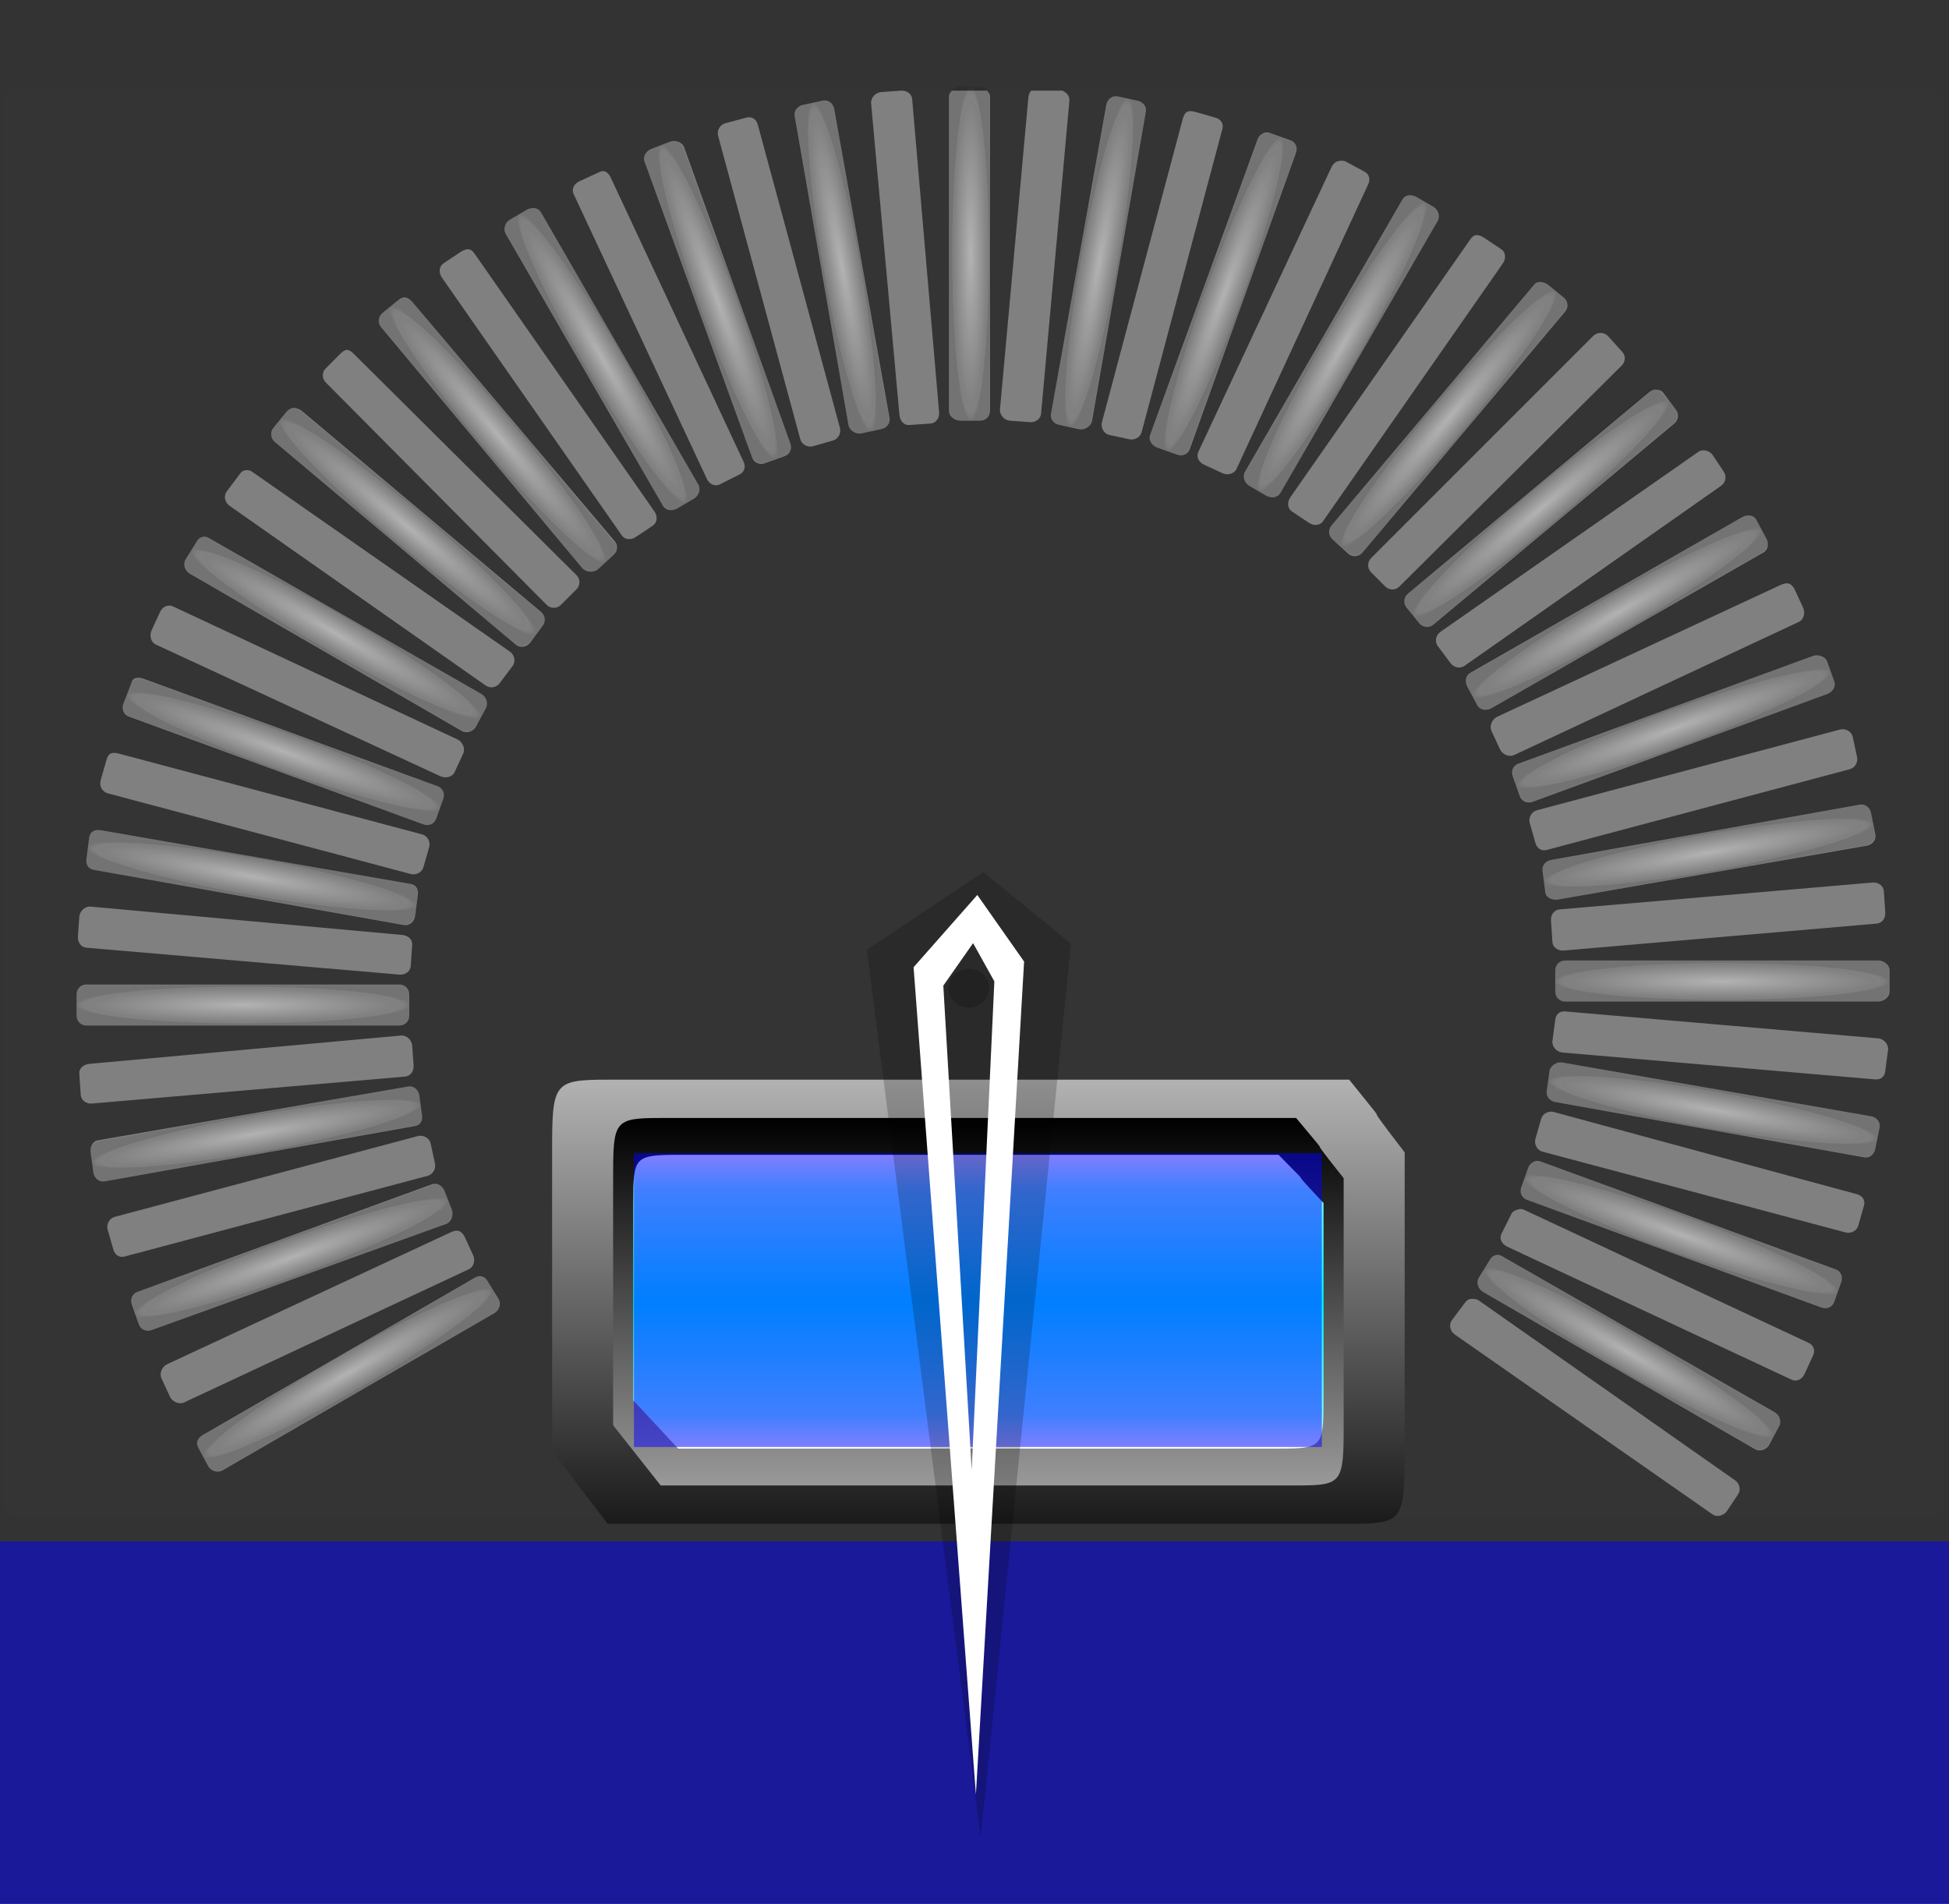 <?xml version="1.0" encoding="UTF-8" standalone="no"?>
<!-- Created with Inkscape (http://www.inkscape.org/) -->

<svg
   xmlns:dc="http://purl.org/dc/elements/1.1/"
   xmlns:cc="http://creativecommons.org/ns#"
   xmlns:rdf="http://www.w3.org/1999/02/22-rdf-syntax-ns#"
   xmlns:svg="http://www.w3.org/2000/svg"
   xmlns="http://www.w3.org/2000/svg"
   xmlns:xlink="http://www.w3.org/1999/xlink"
   xmlns:sodipodi="http://sodipodi.sourceforge.net/DTD/sodipodi-0.dtd"
   xmlns:inkscape="http://www.inkscape.org/namespaces/inkscape"
   version="1.0"
   width="43"
   height="42"
   id="svg2318"
   sodipodi:version="0.32"
   inkscape:version="0.47pre4 r22446"
   sodipodi:docname="analog_meter.svg"
   inkscape:output_extension="org.inkscape.output.svg.inkscape">
  <rect width="100%" height="100%" fill="#333333" stroke="none"/>
  <sodipodi:namedview
     inkscape:window-height="721"
     inkscape:window-width="1024"
     inkscape:pageshadow="2"
     inkscape:pageopacity="0.0"
     guidetolerance="10.0"
     gridtolerance="10.0"
     objecttolerance="10.0"
     borderopacity="1.0"
     bordercolor="#666666"
     pagecolor="#ffffff"
     id="base"
     showgrid="false"
     inkscape:zoom="7.3662849"
     inkscape:cx="-1.2244978"
     inkscape:cy="30.782963"
     inkscape:window-x="-6"
     inkscape:window-y="0"
     inkscape:current-layer="layer1"
     inkscape:window-maximized="1" />
  <defs
     id="defs2320">
    <inkscape:perspective
       sodipodi:type="inkscape:persp3d"
       inkscape:vp_x="0 : 21 : 1"
       inkscape:vp_y="0 : 1000 : 0"
       inkscape:vp_z="43 : 21 : 1"
       inkscape:persp3d-origin="21.5 : 14 : 1"
       id="perspective97" />
    <linearGradient
       id="linearGradient3257">
      <stop
         id="stop3259"
         style="stop-color:#ffffff;stop-opacity:0.8"
         offset="0" />
      <stop
         id="stop3261"
         style="stop-color:#ffffff;stop-opacity:0"
         offset="0.915" />
      <stop
         id="stop3263"
         style="stop-color:#000000;stop-opacity:0.2"
         offset="1" />
    </linearGradient>
    <linearGradient
       id="linearGradient4949">
      <stop
         id="stop3776"
         style="stop-color:#ffffff;stop-opacity:1"
         offset="0" />
      <stop
         id="stop4953"
         style="stop-color:#ffabab;stop-opacity:1"
         offset="1" />
    </linearGradient>
    <linearGradient
       id="linearGradient7677">
      <stop
         id="stop7679"
         style="stop-color:#999999;stop-opacity:1"
         offset="0" />
      <stop
         id="stop7681"
         style="stop-color:#000000;stop-opacity:1"
         offset="1" />
    </linearGradient>
    <linearGradient
       id="linearGradient7671">
      <stop
         id="stop7673"
         style="stop-color:#b3b3b3;stop-opacity:1"
         offset="0" />
      <stop
         id="stop7675"
         style="stop-color:#1a1a1a;stop-opacity:1"
         offset="1" />
    </linearGradient>
    <linearGradient
       id="linearGradient7536">
      <stop
         id="stop7544"
         style="stop-color:#ffffff;stop-opacity:1"
         offset="0" />
      <stop
         id="stop2990"
         style="stop-color:#7fffff;stop-opacity:1"
         offset="0.236" />
      <stop
         id="stop3764"
         style="stop-color:#3fffff;stop-opacity:1"
         offset="0.618" />
      <stop
         id="stop3766"
         style="stop-color:#1fffff;stop-opacity:1"
         offset="0.809" />
      <stop
         id="stop7540"
         style="stop-color:#00ffff;stop-opacity:1"
         offset="1" />
    </linearGradient>
    <linearGradient
       x1="21.386"
       y1="25"
       x2="21.386"
       y2="28.24"
       id="linearGradient7555"
       xlink:href="#linearGradient7536"
       gradientUnits="userSpaceOnUse"
       spreadMethod="reflect" />
    <linearGradient
       x1="21.249"
       y1="24.555"
       x2="21.249"
       y2="31.894"
       id="linearGradient7667"
       xlink:href="#linearGradient7671"
       gradientUnits="userSpaceOnUse"
       gradientTransform="matrix(1.175,0,0,1.343,-3.745,-9.691)" />
    <linearGradient
       x1="21.324"
       y1="31.688"
       x2="21.324"
       y2="24.787"
       id="linearGradient7669"
       xlink:href="#linearGradient7677"
       gradientUnits="userSpaceOnUse"
       gradientTransform="matrix(1.032,0,0,1.174,-0.685,-4.914)" />
    <radialGradient
       cx="-29.927"
       cy="-8.771"
       r="0.452"
       fx="-29.927"
       fy="-8.771"
       id="radialGradient3254"
       xlink:href="#linearGradient3257"
       gradientUnits="userSpaceOnUse"
       gradientTransform="matrix(0.912,0,-2.7790009e-8,8.153,-2.623,62.736)" />
    <linearGradient
       x1="17.28"
       y1="17.267"
       x2="32.741"
       y2="17.267"
       id="linearGradient2992"
       xlink:href="#linearGradient4949"
       gradientUnits="userSpaceOnUse" />
    <inkscape:perspective
       id="perspective2911"
       inkscape:persp3d-origin="0.5 : 0.33333333 : 1"
       inkscape:vp_z="1 : 0.5 : 1"
       inkscape:vp_y="0 : 1000 : 0"
       inkscape:vp_x="0 : 0.5 : 1"
       sodipodi:type="inkscape:persp3d" />
  </defs>
  <g
     id="layer1">
    <g
       id="background">
      <g
         transform="translate(0.314,0)"
         id="g4746"
         style="fill:#808080;fill-opacity:1">
        <path
           d="M 19.875,2 L 19.438,2.031 C 19.314,2.042 19.208,2.158 19.219,2.281 L 19.844,9.156 C 19.855,9.279 19.939,9.386 20.062,9.375 L 20.531,9.344 C 20.654,9.333 20.73,9.217 20.719,9.094 L 20.125,2.188 C 20.114,2.064 19.998,1.989 19.875,2 z M 21,2 C 20.97,2.035 20.938,2.078 20.938,2.125 L 20.938,9.062 C 20.938,9.186 21.064,9.281 21.188,9.281 L 21.625,9.281 C 21.748,9.281 21.844,9.186 21.844,9.062 L 21.844,2.125 C 21.844,2.074 21.809,2.037 21.781,2 L 21,2 z M 22.75,2 C 22.712,2.041 22.693,2.095 22.688,2.156 L 22.062,9.031 C 22.052,9.154 22.158,9.27 22.281,9.281 L 22.719,9.312 C 22.842,9.323 22.958,9.248 22.969,9.125 L 23.594,2.219 C 23.602,2.119 23.529,2.038 23.438,2 L 22.75,2 z M 24.656,2.125 C 24.535,2.104 24.428,2.191 24.406,2.312 L 23.188,9.125 C 23.166,9.247 23.253,9.354 23.375,9.375 L 23.812,9.469 C 23.934,9.49 24.072,9.403 24.094,9.281 L 25.281,2.469 C 25.303,2.347 25.215,2.24 25.094,2.219 L 24.656,2.125 z M 18.156,2.219 L 17.719,2.312 C 17.597,2.334 17.51,2.441 17.531,2.562 L 18.719,9.375 C 18.74,9.497 18.878,9.584 19,9.562 L 19.438,9.469 C 19.559,9.447 19.646,9.34 19.625,9.219 L 18.406,2.406 C 18.385,2.285 18.278,2.197 18.156,2.219 z M 26.188,2.469 C 26.138,2.497 26.11,2.565 26.094,2.625 L 24.312,9.312 C 24.281,9.432 24.349,9.562 24.469,9.594 L 24.906,9.688 C 25.026,9.719 25.156,9.651 25.188,9.531 L 26.969,2.844 C 27.001,2.724 26.932,2.626 26.812,2.594 L 26.375,2.469 C 26.315,2.453 26.237,2.44 26.188,2.469 z M 16.469,2.594 L 16,2.719 C 15.881,2.751 15.812,2.881 15.844,3 L 17.656,9.688 C 17.688,9.807 17.818,9.876 17.938,9.844 L 18.375,9.719 C 18.494,9.687 18.563,9.557 18.531,9.438 L 16.719,2.75 C 16.687,2.631 16.588,2.562 16.469,2.594 z M 27.875,2.938 C 27.823,2.962 27.771,3.004 27.75,3.062 L 25.375,9.594 C 25.333,9.71 25.415,9.833 25.531,9.875 L 25.969,10.031 C 26.085,10.073 26.208,10.022 26.25,9.906 L 28.594,3.375 C 28.636,3.259 28.585,3.136 28.469,3.094 L 28.031,2.938 C 27.973,2.916 27.927,2.913 27.875,2.938 z M 14.781,3.125 L 14.375,3.281 C 14.259,3.323 14.177,3.446 14.219,3.562 L 16.594,10.094 C 16.636,10.21 16.759,10.261 16.875,10.219 L 17.312,10.062 C 17.429,10.02 17.48,9.897 17.438,9.781 L 15.094,3.25 C 15.052,3.134 14.897,3.083 14.781,3.125 z M 29.5,3.562 C 29.446,3.582 29.401,3.632 29.375,3.688 L 26.438,9.969 C 26.385,10.081 26.451,10.198 26.562,10.25 L 26.969,10.438 C 27.081,10.49 27.229,10.456 27.281,10.344 L 30.188,4.062 C 30.24,3.951 30.206,3.833 30.094,3.781 L 29.688,3.562 C 29.632,3.536 29.554,3.543 29.5,3.562 z M 13.344,3.781 C 13.29,3.762 13.243,3.786 13.188,3.812 L 12.781,4 C 12.669,4.052 12.604,4.169 12.656,4.281 L 15.594,10.562 C 15.646,10.674 15.763,10.74 15.875,10.688 L 16.312,10.469 C 16.424,10.417 16.458,10.299 16.406,10.188 L 13.469,3.906 C 13.443,3.85 13.397,3.801 13.344,3.781 z M 31.062,4.312 C 31.007,4.327 30.968,4.353 30.938,4.406 L 27.469,10.406 C 27.407,10.513 27.456,10.657 27.562,10.719 L 27.938,10.938 C 28.044,10.999 28.188,10.982 28.25,10.875 L 31.719,4.875 C 31.78,4.768 31.732,4.624 31.625,4.562 L 31.25,4.344 C 31.197,4.313 31.118,4.298 31.062,4.312 z M 11.812,4.594 C 11.757,4.579 11.678,4.594 11.625,4.625 L 11.25,4.844 C 11.143,4.905 11.095,5.049 11.156,5.156 L 14.625,11.156 C 14.687,11.263 14.831,11.28 14.938,11.219 L 15.312,11 C 15.419,10.938 15.468,10.794 15.406,10.688 L 11.938,4.688 C 11.907,4.634 11.868,4.608 11.812,4.594 z M 32.562,5.188 C 32.506,5.197 32.473,5.231 32.438,5.281 L 28.469,10.969 C 28.398,11.07 28.399,11.21 28.5,11.281 L 28.875,11.531 C 28.976,11.602 29.117,11.601 29.188,11.5 L 33.156,5.812 C 33.227,5.711 33.226,5.571 33.125,5.5 L 32.75,5.25 C 32.699,5.215 32.619,5.178 32.562,5.188 z M 10.344,5.5 C 10.288,5.49 10.207,5.527 10.156,5.562 L 9.781,5.812 C 9.68,5.883 9.679,6.024 9.75,6.125 L 13.719,11.812 C 13.79,11.914 13.93,11.915 14.031,11.844 L 14.406,11.594 C 14.507,11.523 14.508,11.382 14.438,11.281 L 10.469,5.594 C 10.433,5.543 10.4,5.51 10.344,5.5 z M 33.969,6.219 C 33.912,6.224 33.883,6.234 33.844,6.281 L 29.375,11.594 C 29.296,11.688 29.312,11.827 29.406,11.906 L 29.75,12.219 C 29.845,12.298 29.983,12.282 30.062,12.188 L 34.531,6.875 C 34.611,6.78 34.595,6.642 34.5,6.562 L 34.156,6.281 C 34.109,6.242 34.026,6.214 33.969,6.219 z M 8.938,6.562 C 8.881,6.558 8.829,6.585 8.781,6.625 L 8.438,6.906 C 8.343,6.986 8.327,7.124 8.406,7.219 L 12.844,12.531 C 12.923,12.626 13.093,12.642 13.188,12.562 L 13.531,12.25 C 13.626,12.171 13.642,12.032 13.562,11.938 L 9.094,6.656 C 9.054,6.609 8.994,6.567 8.938,6.562 z M 35.312,7.344 C 35.256,7.344 35.2,7.363 35.156,7.406 L 30.25,12.312 C 30.163,12.4 30.163,12.538 30.25,12.625 L 30.562,12.938 C 30.65,13.025 30.788,13.025 30.875,12.938 L 35.781,8.062 C 35.869,7.975 35.869,7.837 35.781,7.75 L 35.469,7.406 C 35.425,7.363 35.369,7.344 35.312,7.344 z M 7.656,7.719 C 7.599,7.719 7.544,7.769 7.5,7.812 L 7.188,8.125 C 7.1,8.212 7.1,8.35 7.188,8.438 L 12.062,13.344 C 12.15,13.431 12.288,13.431 12.375,13.344 L 12.719,13 C 12.806,12.913 12.806,12.775 12.719,12.688 L 7.812,7.812 C 7.769,7.769 7.713,7.719 7.656,7.719 z M 36.531,8.594 C 36.474,8.589 36.422,8.617 36.375,8.656 L 31.062,13.094 C 30.968,13.173 30.952,13.312 31.031,13.406 L 31.312,13.75 C 31.392,13.845 31.53,13.861 31.625,13.781 L 36.938,9.344 C 37.032,9.264 37.048,9.126 36.969,9.031 L 36.688,8.656 C 36.648,8.609 36.588,8.599 36.531,8.594 z M 6.469,9 C 6.412,9.005 6.352,9.046 6.312,9.094 L 6.031,9.438 C 5.952,9.532 5.968,9.671 6.062,9.75 L 11.375,14.219 C 11.47,14.298 11.608,14.282 11.688,14.188 L 11.969,13.812 C 12.048,13.718 12.032,13.579 11.938,13.5 L 6.656,9.062 C 6.609,9.023 6.526,8.995 6.469,9 z M 37.625,9.938 C 37.569,9.928 37.519,9.933 37.469,9.969 L 31.781,13.938 C 31.68,14.008 31.648,14.149 31.719,14.25 L 32,14.625 C 32.071,14.726 32.211,14.758 32.312,14.688 L 37.969,10.719 C 38.07,10.648 38.102,10.507 38.031,10.406 L 37.781,10.031 C 37.746,9.981 37.681,9.947 37.625,9.938 z M 5.406,10.375 C 5.35,10.385 5.317,10.418 5.281,10.469 L 5,10.844 C 4.929,10.945 4.961,11.085 5.062,11.156 L 10.719,15.125 C 10.82,15.196 10.96,15.164 11.031,15.062 L 11.312,14.688 C 11.383,14.586 11.351,14.446 11.25,14.375 L 5.562,10.406 C 5.512,10.371 5.462,10.365 5.406,10.375 z M 38.625,11.375 C 38.57,11.36 38.491,11.375 38.438,11.406 L 32.438,14.844 C 32.331,14.905 32.313,15.049 32.375,15.156 L 32.594,15.562 C 32.655,15.669 32.799,15.687 32.906,15.625 L 38.906,12.188 C 39.013,12.126 39.03,11.982 38.969,11.875 L 38.75,11.469 C 38.719,11.415 38.68,11.39 38.625,11.375 z M 4.469,11.844 C 4.414,11.858 4.375,11.884 4.344,11.938 L 4.094,12.344 C 4.032,12.451 4.081,12.595 4.188,12.656 L 10.188,16.125 C 10.294,16.187 10.438,16.138 10.5,16.031 L 10.719,15.625 C 10.78,15.518 10.732,15.374 10.625,15.312 L 4.625,11.875 C 4.572,11.844 4.524,11.829 4.469,11.844 z M 39.469,12.875 C 39.415,12.856 39.337,12.88 39.281,12.906 L 33.031,15.812 C 32.919,15.865 32.854,16.013 32.906,16.125 L 33.094,16.531 C 33.146,16.643 33.294,16.708 33.406,16.656 L 39.688,13.719 C 39.799,13.667 39.833,13.518 39.781,13.406 L 39.594,13 C 39.568,12.944 39.522,12.894 39.469,12.875 z M 3.656,13.375 C 3.603,13.394 3.557,13.444 3.531,13.5 L 3.344,13.906 C 3.292,14.018 3.326,14.167 3.438,14.219 L 9.719,17.125 C 9.831,17.177 9.979,17.143 10.031,17.031 L 10.219,16.625 C 10.271,16.513 10.206,16.365 10.094,16.312 L 3.812,13.375 C 3.757,13.349 3.71,13.356 3.656,13.375 z M 40,14.469 L 33.5,16.844 C 33.384,16.886 33.333,17.009 33.375,17.125 L 33.531,17.562 C 33.573,17.679 33.696,17.73 33.812,17.688 L 40.312,15.312 C 40.429,15.27 40.511,15.147 40.469,15.031 L 40.312,14.594 C 40.27,14.478 40.116,14.427 40,14.469 z M 2.969,14.969 C 2.917,14.993 2.896,15.067 2.875,15.125 L 2.719,15.531 C 2.677,15.647 2.728,15.77 2.844,15.812 L 9.344,18.188 C 9.46,18.23 9.583,18.179 9.625,18.062 L 9.781,17.625 C 9.823,17.509 9.772,17.386 9.656,17.344 L 3.156,14.969 C 3.098,14.948 3.02,14.945 2.969,14.969 z M 40.594,16.094 L 33.906,17.875 C 33.787,17.907 33.718,18.037 33.75,18.156 L 33.875,18.594 C 33.907,18.713 34.006,18.782 34.125,18.75 L 40.812,16.969 C 40.932,16.937 41.001,16.807 40.969,16.688 L 40.875,16.25 C 40.843,16.131 40.713,16.062 40.594,16.094 z M 2.438,16.625 C 2.388,16.653 2.36,16.722 2.344,16.781 L 2.219,17.219 C 2.187,17.338 2.256,17.468 2.375,17.5 L 9.062,19.281 C 9.182,19.313 9.312,19.244 9.344,19.125 L 9.469,18.688 C 9.501,18.568 9.432,18.438 9.312,18.406 L 2.625,16.625 C 2.565,16.609 2.487,16.597 2.438,16.625 z M 41.031,17.75 L 34.219,18.969 C 34.097,18.99 34.01,19.097 34.031,19.219 L 34.094,19.688 C 34.115,19.809 34.253,19.865 34.375,19.844 L 41.188,18.656 C 41.309,18.635 41.396,18.528 41.375,18.406 L 41.281,17.938 C 41.26,17.816 41.153,17.729 41.031,17.75 z M 2.219,18.312 C 2.097,18.291 1.99,18.347 1.969,18.469 L 1.906,18.938 C 1.885,19.059 1.941,19.166 2.062,19.188 L 8.906,20.406 C 9.028,20.428 9.135,20.34 9.156,20.219 L 9.219,19.75 C 9.24,19.628 9.184,19.521 9.062,19.5 L 2.219,18.312 z M 41.312,19.469 L 34.406,20.062 C 34.283,20.073 34.208,20.189 34.219,20.312 L 34.25,20.781 C 34.261,20.904 34.377,20.98 34.5,20.969 L 41.406,20.375 C 41.529,20.364 41.605,20.248 41.594,20.125 L 41.562,19.656 C 41.552,19.533 41.436,19.458 41.312,19.469 z M 2,20 C 1.877,19.989 1.761,20.096 1.75,20.219 L 1.719,20.656 C 1.708,20.779 1.783,20.895 1.906,20.906 L 8.812,21.5 C 8.936,21.511 9.052,21.436 9.062,21.312 L 9.094,20.844 C 9.105,20.721 8.998,20.636 8.875,20.625 L 2,20 z M 34.531,21.188 C 34.408,21.188 34.312,21.283 34.312,21.406 L 34.312,21.875 C 34.312,21.998 34.408,22.094 34.531,22.094 L 41.438,22.094 C 41.561,22.094 41.688,21.998 41.688,21.875 L 41.688,21.406 C 41.688,21.283 41.561,21.188 41.438,21.188 L 34.531,21.188 z M 1.906,21.719 C 1.783,21.719 1.688,21.814 1.688,21.938 L 1.688,22.406 C 1.688,22.53 1.783,22.625 1.906,22.625 L 8.812,22.625 C 8.936,22.625 9.031,22.53 9.031,22.406 L 9.031,21.938 C 9.031,21.814 8.936,21.719 8.812,21.719 L 1.906,21.719 z M 34.531,22.312 C 34.408,22.302 34.323,22.377 34.312,22.5 L 34.25,22.969 C 34.239,23.092 34.346,23.208 34.469,23.219 L 41.375,23.812 C 41.498,23.823 41.583,23.748 41.594,23.625 L 41.656,23.156 C 41.667,23.033 41.561,22.917 41.438,22.906 L 34.531,22.312 z M 8.844,22.844 L 1.969,23.469 C 1.846,23.48 1.739,23.564 1.75,23.688 L 1.781,24.156 C 1.792,24.279 1.908,24.355 2.031,24.344 L 8.938,23.75 C 9.061,23.739 9.136,23.623 9.125,23.5 L 9.094,23.062 C 9.083,22.939 8.967,22.833 8.844,22.844 z M 34.469,23.438 C 34.347,23.416 34.209,23.503 34.188,23.625 L 34.125,24.062 C 34.104,24.184 34.191,24.291 34.312,24.312 L 41.125,25.531 C 41.247,25.553 41.354,25.465 41.375,25.344 L 41.469,24.875 C 41.49,24.753 41.403,24.646 41.281,24.625 L 34.469,23.438 z M 9,23.969 L 2.156,25.156 C 2.035,25.178 1.979,25.316 2,25.438 L 2.062,25.875 C 2.084,25.997 2.191,26.084 2.312,26.062 L 9.156,24.844 C 9.278,24.822 9.334,24.715 9.312,24.594 L 9.25,24.156 C 9.229,24.035 9.122,23.947 9,23.969 z M 34.281,24.531 C 34.162,24.499 34.032,24.568 34,24.688 L 33.875,25.125 C 33.843,25.244 33.912,25.374 34.031,25.406 L 40.719,27.188 C 40.838,27.219 40.968,27.151 41,27.031 L 41.125,26.594 C 41.157,26.474 41.088,26.376 40.969,26.344 L 34.281,24.531 z M 9.219,25.062 L 2.531,26.844 C 2.412,26.876 2.343,27.006 2.375,27.125 L 2.5,27.562 C 2.532,27.682 2.631,27.751 2.75,27.719 L 9.438,25.938 C 9.557,25.906 9.626,25.776 9.594,25.656 L 9.5,25.219 C 9.468,25.099 9.338,25.031 9.219,25.062 z M 33.844,25.625 C 33.792,25.649 33.74,25.692 33.719,25.75 L 33.562,26.188 C 33.52,26.304 33.571,26.427 33.688,26.469 L 40.188,28.844 C 40.304,28.886 40.427,28.835 40.469,28.719 L 40.625,28.281 C 40.667,28.165 40.616,28.042 40.5,28 L 34,25.625 C 33.942,25.604 33.895,25.601 33.844,25.625 z M 9.531,26.125 L 3.031,28.5 C 2.915,28.542 2.864,28.665 2.906,28.781 L 3.062,29.219 C 3.105,29.335 3.228,29.386 3.344,29.344 L 9.844,27 C 9.96,26.958 10.011,26.804 9.969,26.688 L 9.812,26.281 C 9.77,26.165 9.647,26.083 9.531,26.125 z M 33.469,26.688 C 33.415,26.707 33.37,26.725 33.344,26.781 L 33.125,27.219 C 33.073,27.331 33.138,27.448 33.25,27.5 L 39.531,30.438 C 39.643,30.49 39.76,30.424 39.812,30.312 L 40,29.906 C 40.052,29.794 40.018,29.677 39.906,29.625 L 33.625,26.688 C 33.569,26.661 33.522,26.668 33.469,26.688 z M 10.125,27.156 C 10.071,27.137 9.993,27.161 9.938,27.188 L 3.688,30.094 C 3.576,30.146 3.51,30.294 3.562,30.406 L 3.75,30.812 C 3.802,30.924 3.951,30.99 4.062,30.938 L 10.344,28 C 10.456,27.948 10.49,27.799 10.438,27.688 L 10.25,27.281 C 10.224,27.225 10.179,27.176 10.125,27.156 z M 33,27.688 C 32.945,27.702 32.906,27.728 32.875,27.781 L 32.625,28.188 C 32.563,28.294 32.612,28.438 32.719,28.5 L 38.719,31.969 C 38.826,32.03 38.97,31.982 39.031,31.875 L 39.25,31.469 C 39.312,31.362 39.263,31.218 39.156,31.156 L 33.156,27.719 C 33.103,27.688 33.055,27.673 33,27.688 z M 10.625,28.156 C 10.57,28.142 10.522,28.157 10.469,28.188 L 4.469,31.656 C 4.362,31.718 4.313,31.831 4.375,31.938 L 4.594,32.344 C 4.655,32.451 4.799,32.499 4.906,32.438 L 10.906,28.969 C 11.013,28.907 11.062,28.763 11,28.656 L 10.75,28.25 C 10.719,28.197 10.68,28.171 10.625,28.156 z M 32.438,28.656 C 32.381,28.666 32.348,28.699 32.312,28.75 L 32.031,29.125 C 31.96,29.226 31.993,29.367 32.094,29.438 L 37.781,33.406 C 37.832,33.442 37.881,33.449 37.938,33.438 C 37.994,33.426 38.058,33.394 38.094,33.344 L 38.344,32.969 C 38.415,32.868 38.382,32.727 38.281,32.656 L 32.625,28.688 C 32.574,28.652 32.494,28.646 32.438,28.656 z"
           transform="translate(-0.314,0)"
           id="rect4977"
           style="fill:#808080;fill-opacity:1;stroke:none;stroke-width:0.4;stroke-linecap:round;stroke-linejoin:round;stroke-miterlimit:4;stroke-opacity:1" />
        <rect
           width="42.785"
           height="31.442"
           rx="0.237"
           ry="0.223"
           x="-0.223"
           y="1.99"
           id="rect4947"
           style="opacity:0.01;fill:#808080;fill-opacity:1;stroke:none;stroke-width:0.4;stroke-linecap:round;stroke-linejoin:round;stroke-miterlimit:4;stroke-dasharray:none;stroke-opacity:1" />
      </g>
      <g
         transform="translate(0.314,0)"
         id="g4592">
        <rect
           width="0.904"
           height="7.371"
           rx="0.223"
           ry="0.223"
           x="-30.379"
           y="-12.456"
           transform="matrix(-0.5,-0.866,0.866,-0.5,0,0)"
           id="rect2588"
           style="opacity:0.5;fill:url(#radialGradient3254);fill-opacity:1;stroke:none;stroke-width:0.4;stroke-linecap:round;stroke-linejoin:round;stroke-miterlimit:4;stroke-dasharray:none;stroke-opacity:1" />
        <use
           transform="matrix(0.996,8.7155743e-2,-8.7155743e-2,0.996,1.991,-1.778)"
           id="use3474"
           style="opacity:1;fill:#000000;stroke:none"
           x="0"
           y="0"
           width="1"
           height="1"
           xlink:href="#rect2588" />
        <use
           transform="matrix(0.985,0.174,-0.174,0.985,4.129,-3.376)"
           id="use3476"
           style="opacity:1;fill:#000000;stroke:none"
           x="0"
           y="0"
           width="1"
           height="1"
           xlink:href="#rect2588" />
        <use
           transform="matrix(0.966,0.259,-0.259,0.966,6.399,-4.782)"
           id="use3478"
           style="opacity:1;fill:#000000;stroke:none"
           x="0"
           y="0"
           width="1"
           height="1"
           xlink:href="#rect2588" />
        <use
           transform="matrix(0.94,0.342,-0.342,0.94,8.782,-5.984)"
           id="use3480"
           style="opacity:1;fill:#000000;stroke:none"
           x="0"
           y="0"
           width="1"
           height="1"
           xlink:href="#rect2588" />
        <use
           transform="matrix(0.906,0.423,-0.423,0.906,11.261,-6.975)"
           id="use3482"
           style="opacity:1;fill:#000000;stroke:none"
           x="0"
           y="0"
           width="1"
           height="1"
           xlink:href="#rect2588" />
        <use
           transform="matrix(0.866,0.5,-0.5,0.866,13.817,-7.745)"
           id="use3484"
           style="opacity:1;fill:#000000;stroke:none"
           x="0"
           y="0"
           width="1"
           height="1"
           xlink:href="#rect2588" />
        <use
           transform="matrix(0.819,0.574,-0.574,0.819,16.43,-8.29)"
           id="use3486"
           style="opacity:1;fill:#000000;stroke:none"
           x="0"
           y="0"
           width="1"
           height="1"
           xlink:href="#rect2588" />
        <use
           transform="matrix(0.766,0.643,-0.643,0.766,19.081,-8.604)"
           id="use3488"
           style="opacity:1;fill:#000000;stroke:none"
           x="0"
           y="0"
           width="1"
           height="1"
           xlink:href="#rect2588" />
        <use
           transform="matrix(0.707,0.707,-0.707,0.707,21.749,-8.687)"
           id="use3490"
           style="opacity:1;fill:#000000;stroke:none"
           x="0"
           y="0"
           width="1"
           height="1"
           xlink:href="#rect2588" />
        <use
           transform="matrix(0.643,0.766,-0.766,0.643,24.414,-8.537)"
           id="use3492"
           style="opacity:1;fill:#000000;stroke:none"
           x="0"
           y="0"
           width="1"
           height="1"
           xlink:href="#rect2588" />
        <use
           transform="matrix(0.574,0.819,-0.819,0.574,27.056,-8.155)"
           id="use3494"
           style="opacity:1;fill:#000000;stroke:none"
           x="0"
           y="0"
           width="1"
           height="1"
           xlink:href="#rect2588" />
        <use
           transform="matrix(0.5,0.866,-0.866,0.5,29.655,-7.544)"
           id="use3496"
           style="opacity:1;fill:#000000;stroke:none"
           x="0"
           y="0"
           width="1"
           height="1"
           xlink:href="#rect2588" />
        <use
           transform="matrix(0.423,0.906,-0.906,0.423,32.19,-6.709)"
           id="use3498"
           style="opacity:1;fill:#000000;stroke:none"
           x="0"
           y="0"
           width="1"
           height="1"
           xlink:href="#rect2588" />
        <use
           transform="matrix(0.342,0.94,-0.94,0.342,34.643,-5.656)"
           id="use3500"
           style="opacity:1;fill:#000000;stroke:none"
           x="0"
           y="0"
           width="1"
           height="1"
           xlink:href="#rect2588" />
        <use
           transform="matrix(0.259,0.966,-0.966,0.259,36.995,-4.393)"
           id="use3502"
           style="opacity:1;fill:#000000;stroke:none"
           x="0"
           y="0"
           width="1"
           height="1"
           xlink:href="#rect2588" />
        <use
           transform="matrix(0.174,0.985,-0.985,0.174,39.228,-2.931)"
           id="use3504"
           style="opacity:1;fill:#000000;stroke:none"
           x="0"
           y="0"
           width="1"
           height="1"
           xlink:href="#rect2588" />
        <use
           transform="matrix(8.7155743e-2,0.996,-0.996,8.7155743e-2,41.325,-1.279)"
           id="use3506"
           style="opacity:1;fill:#000000;stroke:none"
           x="0"
           y="0"
           width="1"
           height="1"
           xlink:href="#rect2588" />
        <use
           transform="matrix(0,1,-1,0,43.27,0.549)"
           id="use3508"
           style="opacity:1;fill:#000000;stroke:none"
           x="0"
           y="0"
           width="1"
           height="1"
           xlink:href="#rect2588" />
        <use
           transform="matrix(-8.7155743e-2,0.996,-0.996,-8.7155743e-2,45.049,2.54)"
           id="use3510"
           style="opacity:1;fill:#000000;stroke:none"
           x="0"
           y="0"
           width="1"
           height="1"
           xlink:href="#rect2588" />
        <use
           transform="matrix(-0.174,0.985,-0.985,-0.174,46.647,4.678)"
           id="use3512"
           style="opacity:1;fill:#000000;stroke:none"
           x="0"
           y="0"
           width="1"
           height="1"
           xlink:href="#rect2588" />
        <use
           transform="matrix(-0.259,0.966,-0.966,-0.259,48.052,6.948)"
           id="use3514"
           style="opacity:1;fill:#000000;stroke:none"
           x="0"
           y="0"
           width="1"
           height="1"
           xlink:href="#rect2588" />
        <use
           transform="matrix(-0.342,0.94,-0.94,-0.342,49.255,9.331)"
           id="use3516"
           style="opacity:1;fill:#000000;stroke:none"
           x="0"
           y="0"
           width="1"
           height="1"
           xlink:href="#rect2588" />
        <use
           transform="matrix(-0.423,0.906,-0.906,-0.423,50.245,11.81)"
           id="use3518"
           style="opacity:1;fill:#000000;stroke:none"
           x="0"
           y="0"
           width="1"
           height="1"
           xlink:href="#rect2588" />
        <use
           transform="matrix(-0.5,0.866,-0.866,-0.5,51.015,14.366)"
           id="use3520"
           style="opacity:1;fill:#000000;stroke:none"
           x="0"
           y="0"
           width="1"
           height="1"
           xlink:href="#rect2588" />
        <use
           transform="matrix(-0.574,0.819,-0.819,-0.574,51.56,16.979)"
           id="use3522"
           style="opacity:1;fill:#000000;stroke:none"
           x="0"
           y="0"
           width="1"
           height="1"
           xlink:href="#rect2588" />
        <use
           transform="matrix(-0.643,0.766,-0.766,-0.643,51.875,19.63)"
           id="use3524"
           style="opacity:1;fill:#000000;stroke:none"
           x="0"
           y="0"
           width="1"
           height="1"
           xlink:href="#rect2588" />
        <use
           transform="matrix(-0.707,0.707,-0.707,-0.707,51.957,22.298)"
           id="use3526"
           style="opacity:1;fill:#000000;stroke:none"
           x="0"
           y="0"
           width="1"
           height="1"
           xlink:href="#rect2588" />
        <use
           transform="matrix(-0.766,0.643,-0.643,-0.766,51.807,24.964)"
           id="use3528"
           style="opacity:1;fill:#000000;stroke:none"
           x="0"
           y="0"
           width="1"
           height="1"
           xlink:href="#rect2588" />
        <use
           transform="matrix(-0.819,0.574,-0.574,-0.819,51.425,27.605)"
           id="use3530"
           style="opacity:1;fill:#000000;stroke:none"
           x="0"
           y="0"
           width="1"
           height="1"
           xlink:href="#rect2588" />
        <use
           transform="matrix(-0.866,0.5,-0.5,-0.866,50.814,30.204)"
           id="use3532"
           style="opacity:1;fill:#000000;stroke:none"
           x="0"
           y="0"
           width="1"
           height="1"
           xlink:href="#rect2588" />
        <use
           transform="matrix(-0.906,0.423,-0.423,-0.906,49.979,32.74)"
           id="use3534"
           style="opacity:1;fill:#000000;stroke:none"
           x="0"
           y="0"
           width="1"
           height="1"
           xlink:href="#rect2588" />
        <use
           transform="matrix(-0.94,0.342,-0.342,-0.94,48.926,35.193)"
           id="use3536"
           style="opacity:1;fill:#000000;stroke:none"
           x="0"
           y="0"
           width="1"
           height="1"
           xlink:href="#rect2588" />
        <use
           transform="matrix(-0.966,0.259,-0.259,-0.966,47.664,37.545)"
           id="use3538"
           style="opacity:1;fill:#000000;stroke:none"
           x="0"
           y="0"
           width="1"
           height="1"
           xlink:href="#rect2588" />
        <use
           transform="matrix(-0.985,0.174,-0.174,-0.985,46.201,39.778)"
           id="use3540"
           style="opacity:1;fill:#000000;stroke:none"
           x="0"
           y="0"
           width="1"
           height="1"
           xlink:href="#rect2588" />
        <use
           transform="matrix(-0.996,8.7155743e-2,-8.7155743e-2,-0.996,44.549,41.875)"
           id="use3542"
           style="opacity:1;fill:#000000;stroke:none"
           x="0"
           y="0"
           width="1"
           height="1"
           xlink:href="#rect2588" />
        <use
           transform="matrix(-1,0,0,-1,42.721,43.82)"
           id="use3544"
           style="opacity:1;fill:#000000;stroke:none"
           x="0"
           y="0"
           width="1"
           height="1"
           xlink:href="#rect2588" />
        <use
           transform="matrix(-0.996,-8.7155743e-2,8.7155743e-2,-0.996,40.73,45.598)"
           id="use3546"
           style="opacity:1;fill:#000000;stroke:none"
           x="0"
           y="0"
           width="1"
           height="1"
           xlink:href="#rect2588" />
        <use
           transform="matrix(-0.985,-0.174,0.174,-0.985,38.592,47.196)"
           id="use3548"
           style="opacity:1;fill:#000000;stroke:none"
           x="0"
           y="0"
           width="1"
           height="1"
           xlink:href="#rect2588" />
        <use
           transform="matrix(-0.966,-0.259,0.259,-0.966,36.322,48.602)"
           id="use3550"
           style="opacity:1;fill:#000000;stroke:none"
           x="0"
           y="0"
           width="1"
           height="1"
           xlink:href="#rect2588" />
        <use
           transform="matrix(-0.94,-0.342,0.342,-0.94,33.939,49.804)"
           id="use3552"
           style="opacity:1;fill:#000000;stroke:none"
           x="0"
           y="0"
           width="1"
           height="1"
           xlink:href="#rect2588" />
        <use
           transform="matrix(-0.906,-0.423,0.423,-0.906,31.46,50.794)"
           id="use3554"
           style="opacity:1;fill:#000000;stroke:none"
           x="0"
           y="0"
           width="1"
           height="1"
           xlink:href="#rect2588" />
        <use
           transform="matrix(-0.866,-0.5,0.5,-0.866,28.904,51.565)"
           id="use3556"
           style="opacity:1;fill:#000000;stroke:none"
           x="0"
           y="0"
           width="1"
           height="1"
           xlink:href="#rect2588" />
        <use
           transform="matrix(-0.819,-0.574,0.574,-0.819,26.291,52.109)"
           id="use3558"
           style="opacity:1;fill:#000000;stroke:none"
           x="0"
           y="0"
           width="1"
           height="1"
           xlink:href="#rect2588" />
        <use
           transform="matrix(-0.766,-0.643,0.643,-0.766,23.64,52.424)"
           id="use3560"
           style="opacity:1;fill:#000000;stroke:none"
           x="0"
           y="0"
           width="1"
           height="1"
           xlink:href="#rect2588" />
        <use
           transform="matrix(-0.707,-0.707,0.707,-0.707,20.972,52.507)"
           id="use3562"
           style="opacity:1;fill:#000000;stroke:none"
           x="0"
           y="0"
           width="1"
           height="1"
           xlink:href="#rect2588" />
        <use
           transform="matrix(-0.643,-0.766,0.766,-0.643,18.307,52.356)"
           id="use3564"
           style="opacity:1;fill:#000000;stroke:none"
           x="0"
           y="0"
           width="1"
           height="1"
           xlink:href="#rect2588" />
        <use
           transform="matrix(-0.574,-0.819,0.819,-0.574,15.665,51.974)"
           id="use3566"
           style="opacity:1;fill:#000000;stroke:none"
           x="0"
           y="0"
           width="1"
           height="1"
           xlink:href="#rect2588" />
        <use
           transform="matrix(-0.5,-0.866,0.866,-0.5,13.066,51.364)"
           id="use3568"
           style="opacity:1;fill:#000000;stroke:none"
           x="0"
           y="0"
           width="1"
           height="1"
           xlink:href="#rect2588" />
        <use
           transform="matrix(-0.423,-0.906,0.906,-0.423,10.531,50.529)"
           id="use3570"
           style="opacity:1;fill:#000000;stroke:none"
           x="0"
           y="0"
           width="1"
           height="1"
           xlink:href="#rect2588" />
      </g>
      <g
         transform="matrix(0.972,0,0,0.989,1.083,1.087)"
         id="g3776"
         style="fill:#000000;fill-opacity:1;stroke:none" />
      <g
         transform="translate(0.2,0.476)"
         id="g7546">
        <path
           d="M 13.205,23.342 L 29.567,23.342 C 30.791,24.853 29.556,23.342 30.791,24.947 L 30.791,31.533 C 30.791,33.091 30.749,33.138 29.567,33.138 L 13.205,33.138 L 11.981,31.533 L 11.981,24.947 C 11.981,23.415 12.002,23.342 13.205,23.342 z"
           id="path7518"
           style="fill:url(#linearGradient7667);fill-opacity:1;fill-rule:evenodd;stroke:none;stroke-width:3.194;stroke-linecap:round;stroke-linejoin:round;stroke-miterlimit:4;stroke-opacity:0.502" />
        <path
           d="M 14.376,24.187 L 28.396,24.187 C 29.445,25.438 28.387,24.187 29.445,25.515 L 29.445,30.964 C 29.445,32.254 29.409,32.293 28.396,32.293 L 14.376,32.293 L 13.327,30.964 L 13.327,25.515 C 13.327,24.248 13.345,24.187 14.376,24.187 z"
           id="path7516"
           style="fill:url(#linearGradient7669);fill-opacity:1;fill-rule:evenodd;stroke:none;stroke-width:3.194;stroke-linecap:round;stroke-linejoin:round;stroke-miterlimit:4;stroke-opacity:0.502" />
        <path
           d="M 14.763,25 L 28.009,25 C 29,26 28,25 29,26.062 L 29,30.418 C 29,31.449 28.966,31.48 28.009,31.48 L 14.763,31.48 L 13.772,30.418 L 13.772,26.062 C 13.772,25.049 13.789,25 14.763,25 z"
           id="rect7513"
           style="fill:url(#linearGradient7555);fill-opacity:1;fill-rule:evenodd;stroke:none;stroke-width:3.194;stroke-linecap:round;stroke-linejoin:round;stroke-miterlimit:4;stroke-opacity:0.502" />
      </g>
    </g>
    <rect
       width="15.178"
       height="6.48"
       x="13.986"
       y="25.44"
       id="label1"
       style="opacity:1;fill:#0000ff;fill-opacity:0.502;fill-rule:evenodd;stroke:none;stroke-width:3.194;stroke-linecap:round;stroke-linejoin:round;stroke-miterlimit:4;stroke-dasharray:none;stroke-opacity:0.502" />
    <path
       d="M 22.075,20.701 C 22.075,20.936 21.874,21.126 21.625,21.126 C 21.376,21.126 21.174,20.936 21.174,20.701 C 21.174,20.466 21.376,20.275 21.625,20.275 C 21.874,20.275 22.075,20.466 22.075,20.701 z"
       transform="translate(-0.25,1.101)"
       id="rotatecenter"
       style="opacity:0.2;fill:#000000;fill-opacity:1;stroke:none;stroke-width:0.4;stroke-linecap:round;stroke-linejoin:round;stroke-miterlimit:4;stroke-dasharray:none;stroke-opacity:1" />
    <rect
       width="43"
       height="8"
       x="0"
       y="34"
       id="label0"
       style="opacity:1;fill:#0000ff;fill-opacity:0.502;fill-rule:evenodd;stroke:none;stroke-width:3.194;stroke-linecap:round;stroke-linejoin:round;stroke-miterlimit:4;stroke-dasharray:none;stroke-opacity:0.502" />
    <rect
       width="260"
       height="100"
       x="0"
       y="52"
       id="rotateminmax"
       style="opacity:1;fill:#0000ff;fill-opacity:1;fill-rule:evenodd;stroke:none;stroke-width:4;stroke-linecap:round;stroke-linejoin:round;stroke-miterlimit:4;stroke-dasharray:none;stroke-opacity:0.662" />
    <path
       d="M 23.63,20.818 L 21.637,40.523 L 19.125,20.955 L 21.696,19.236 L 23.63,20.818 z"
       id="pointer-shadow"
       style="fill:#000000;fill-opacity:0.203;fill-rule:evenodd;stroke:none;stroke-width:1px;stroke-linecap:butt;stroke-linejoin:miter;stroke-opacity:1" />
    <path
       d="M 21.562,19.743 L 20.156,21.337 L 21.531,39.587 L 22.594,21.212 L 21.562,19.743 z M 21.469,20.806 L 21.938,21.649 L 21.438,32.431 L 20.812,21.743 L 21.469,20.806 z"
       id="pointer"
       style="fill:#ffffff;fill-opacity:1;fill-rule:evenodd;stroke:none;stroke-width:1px;stroke-linecap:butt;stroke-linejoin:miter;stroke-opacity:1" />
    <rect
       style="fill:#00ffff;fill-opacity:1;stroke:none"
       id="hint-apply-color-scheme"
       width="3.937"
       height="3.801"
       x="-22.874"
       y="-0.491"
       inkscape:label="#rect2903" />
  </g>
</svg>
